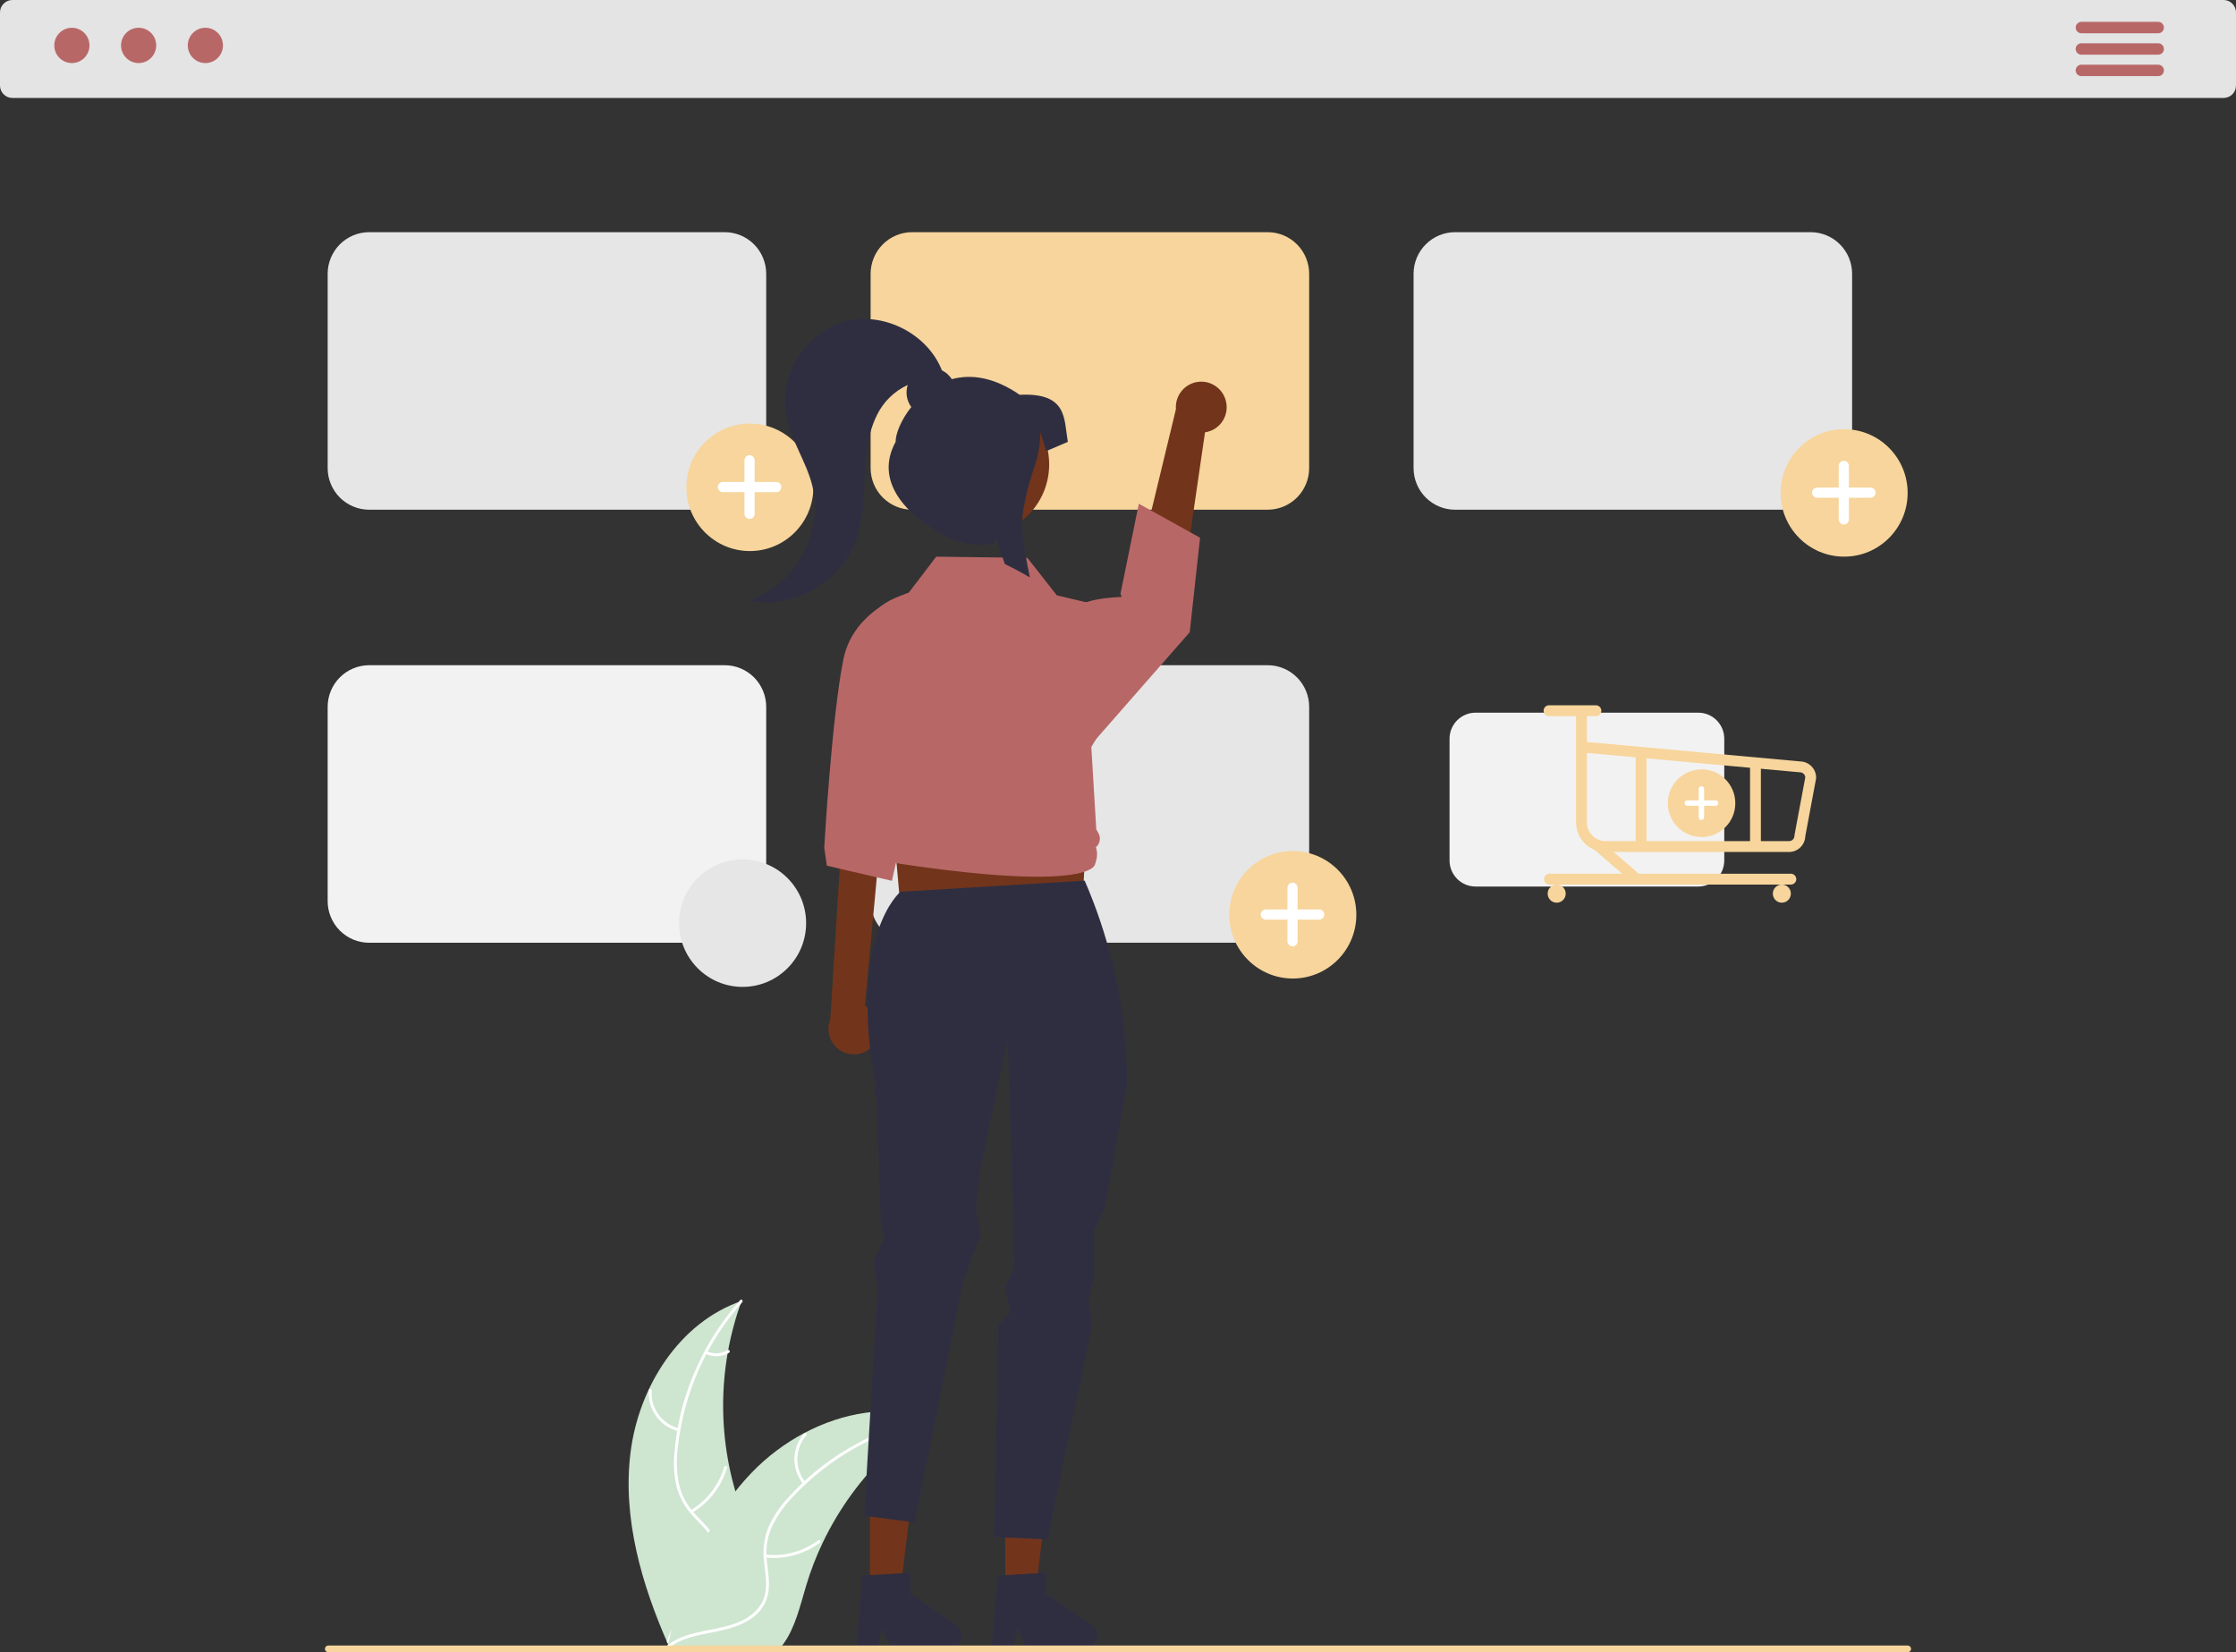 <svg width="697" height="515" viewBox="0 0 697 515" fill="none" xmlns="http://www.w3.org/2000/svg">
<rect x="0" y="0" width="697" height="515" fill="#333333" stroke="none"/>
<g clip-path="url(#clip0)">
<path d="M693.139 30.535H3.861C2.837 30.533 1.856 30.125 1.132 29.399C0.408 28.672 0.001 27.688 0 26.661V3.874C0.001 2.847 0.408 1.862 1.132 1.136C1.856 0.41 2.837 0.001 3.861 0H693.139C694.163 0.001 695.144 0.41 695.868 1.136C696.592 1.862 696.999 2.847 697 3.874V26.661C696.999 27.688 696.592 28.672 695.868 29.399C695.144 30.125 694.163 30.533 693.139 30.535Z" fill="#E4E4E4"/>
<path d="M22.406 19.656C25.434 19.656 27.888 17.193 27.888 14.156C27.888 11.118 25.434 8.656 22.406 8.656C19.379 8.656 16.925 11.118 16.925 14.156C16.925 17.193 19.379 19.656 22.406 19.656Z" fill="#B86767"/>
<path d="M43.212 19.656C46.239 19.656 48.694 17.193 48.694 14.156C48.694 11.118 46.239 8.656 43.212 8.656C40.185 8.656 37.731 11.118 37.731 14.156C37.731 17.193 40.185 19.656 43.212 19.656Z" fill="#B86767"/>
<path d="M64.019 19.656C67.046 19.656 69.5 17.193 69.5 14.156C69.5 11.118 67.046 8.656 64.019 8.656C60.992 8.656 58.537 11.118 58.537 14.156C58.537 17.193 60.992 19.656 64.019 19.656Z" fill="#B86767"/>
<path d="M672.754 10.37H648.795C648.325 10.369 647.875 10.181 647.543 9.847C647.211 9.514 647.024 9.061 647.024 8.59C647.024 8.118 647.211 7.666 647.543 7.332C647.875 6.998 648.325 6.81 648.795 6.809H672.754C673.224 6.809 673.675 6.996 674.008 7.329C674.341 7.662 674.529 8.114 674.53 8.586C674.531 9.058 674.345 9.511 674.013 9.846C673.681 10.18 673.231 10.369 672.761 10.37H672.754Z" fill="#B86767"/>
<path d="M672.754 17.048H648.795C648.325 17.047 647.875 16.859 647.543 16.525C647.211 16.191 647.024 15.739 647.024 15.267C647.024 14.796 647.211 14.343 647.543 14.009C647.875 13.676 648.325 13.488 648.795 13.486H672.754C673.224 13.486 673.675 13.673 674.008 14.006C674.341 14.34 674.529 14.792 674.53 15.264C674.531 15.736 674.345 16.189 674.013 16.523C673.681 16.858 673.231 17.046 672.761 17.048H672.754Z" fill="#B86767"/>
<path d="M672.754 23.725H648.795C648.325 23.725 647.873 23.538 647.54 23.204C647.207 22.87 647.021 22.417 647.021 21.945C647.021 21.473 647.207 21.02 647.54 20.686C647.873 20.352 648.325 20.164 648.795 20.164H672.754C673.225 20.163 673.676 20.35 674.01 20.683C674.343 21.017 674.531 21.469 674.532 21.941C674.533 22.414 674.347 22.867 674.015 23.201C673.682 23.536 673.231 23.724 672.761 23.725H672.754Z" fill="#B86767"/>
<path d="M196.539 452.811C199.075 432.348 211.715 412.186 231.165 405.526C223.494 426.589 223.496 449.695 231.17 470.756C234.159 478.868 238.325 487.578 235.513 495.754C233.764 500.841 229.485 504.732 224.702 507.166C219.918 509.6 214.609 510.759 209.367 511.896L208.335 512.752C200.013 493.898 194.002 473.275 196.539 452.811Z" fill="#CEE5D0"/>
<path d="M231.358 405.913C220.031 418.648 212.991 434.639 211.238 451.617C210.796 455.265 210.93 458.96 211.634 462.566C212.434 466.057 214.151 469.269 216.606 471.869C218.847 474.34 221.424 476.606 223.028 479.58C223.826 481.115 224.292 482.801 224.395 484.529C224.498 486.257 224.236 487.987 223.626 489.606C222.21 493.68 219.42 497 216.579 500.152C213.425 503.652 210.093 507.237 208.752 511.877C208.59 512.439 207.73 512.153 207.892 511.592C210.225 503.52 218.035 498.934 221.759 491.664C223.497 488.271 224.227 484.332 222.598 480.751C221.173 477.619 218.517 475.28 216.227 472.798C213.794 470.297 212.009 467.236 211.027 463.884C210.142 460.325 209.867 456.641 210.213 452.99C210.862 444.757 212.797 436.677 215.948 429.047C219.495 420.32 224.504 412.265 230.759 405.232C231.146 404.797 231.743 405.481 231.358 405.913L231.358 405.913Z" fill="white"/>
<path d="M211.482 446.117C208.683 445.435 206.216 443.777 204.523 441.439C202.83 439.101 202.02 436.235 202.239 433.354C202.248 433.236 202.304 433.127 202.392 433.05C202.48 432.972 202.595 432.932 202.713 432.938C202.83 432.944 202.941 432.995 203.021 433.081C203.101 433.167 203.145 433.281 203.143 433.399C202.935 436.082 203.69 438.751 205.271 440.925C206.852 443.099 209.156 444.634 211.766 445.254C212.333 445.389 212.045 446.251 211.482 446.117Z" fill="white"/>
<path d="M215.305 470.767C220.361 467.738 224.093 462.909 225.757 457.243C225.921 456.681 226.781 456.967 226.617 457.528C224.874 463.421 220.98 468.439 215.713 471.579C215.21 471.878 214.806 471.064 215.305 470.767Z" fill="white"/>
<path d="M220.335 421.18C221.364 421.671 222.497 421.897 223.634 421.839C224.771 421.781 225.876 421.441 226.849 420.849C227.347 420.543 227.751 421.357 227.256 421.66C226.178 422.31 224.957 422.684 223.701 422.751C222.445 422.818 221.192 422.575 220.051 422.043C219.94 422.002 219.848 421.92 219.794 421.814C219.741 421.707 219.73 421.584 219.763 421.469C219.801 421.355 219.883 421.261 219.99 421.207C220.097 421.153 220.221 421.143 220.335 421.18Z" fill="white"/>
<path d="M290.453 442.076C290.148 442.276 289.842 442.475 289.536 442.682C285.44 445.385 281.569 448.417 277.962 451.749C277.679 452.002 277.396 452.263 277.121 452.524C268.516 460.643 261.489 470.295 256.396 480.989C254.373 485.246 252.676 489.651 251.32 494.167C249.447 500.403 247.91 507.314 244.202 512.415C243.821 512.951 243.408 513.464 242.964 513.949H209.456C209.38 513.91 209.304 513.88 209.227 513.841L207.889 513.903C207.943 513.665 208.004 513.419 208.058 513.182C208.088 513.044 208.126 512.906 208.157 512.767C208.18 512.675 208.203 512.583 208.218 512.499C208.226 512.468 208.234 512.438 208.241 512.415C208.256 512.33 208.28 512.254 208.295 512.177C208.631 510.804 208.978 509.431 209.334 508.058C209.334 508.05 209.334 508.05 209.342 508.042C211.96 497.554 215.81 487.414 220.809 477.836C220.962 477.552 221.115 477.261 221.283 476.977C223.598 472.737 226.255 468.694 229.226 464.888C230.86 462.81 232.598 460.815 234.432 458.913C239.183 454.007 244.672 449.881 250.7 446.686C262.718 440.32 276.632 437.88 289.475 441.769C289.804 441.869 290.125 441.969 290.453 442.076Z" fill="#CEE5D0"/>
<path d="M290.378 442.503C273.693 445.828 258.476 454.344 246.888 466.84C244.346 469.486 242.236 472.517 240.635 475.823C239.178 479.093 238.622 482.695 239.022 486.254C239.329 489.58 240.027 492.947 239.522 496.29C239.239 497.997 238.599 499.625 237.645 501.067C236.69 502.509 235.442 503.732 233.984 504.656C230.409 507.053 226.189 508.019 222.029 508.82C217.41 509.709 212.599 510.559 208.744 513.453C208.277 513.804 207.762 513.056 208.229 512.706C214.935 507.67 223.922 508.727 231.259 505.172C234.682 503.513 237.628 500.808 238.476 496.965C239.218 493.603 238.501 490.131 238.162 486.766C237.72 483.3 238.132 479.778 239.36 476.508C240.788 473.131 242.779 470.023 245.246 467.317C250.705 461.136 257.098 455.854 264.192 451.665C272.261 446.839 281.094 443.434 290.308 441.597C290.879 441.483 290.945 442.391 290.378 442.503H290.378Z" fill="white"/>
<path d="M250.384 462.596C248.558 460.361 247.583 457.547 247.634 454.658C247.685 451.768 248.758 448.991 250.662 446.822C251.048 446.385 251.744 446.967 251.357 447.405C249.581 449.421 248.582 452.009 248.54 454.699C248.498 457.39 249.416 460.007 251.128 462.079C251.5 462.529 250.753 463.044 250.384 462.596Z" fill="white"/>
<path d="M238.645 484.588C244.499 485.223 250.376 483.622 255.105 480.103C255.574 479.754 256.089 480.501 255.621 480.85C250.693 484.503 244.573 486.157 238.483 485.482C237.903 485.417 238.068 484.523 238.645 484.588Z" fill="white"/>
<path d="M272.416 448.034C272.943 449.047 273.712 449.912 274.654 450.553C275.597 451.193 276.683 451.589 277.816 451.704C278.397 451.762 278.231 452.655 277.654 452.599C276.403 452.465 275.204 452.027 274.161 451.322C273.118 450.616 272.263 449.665 271.671 448.552C271.607 448.452 271.583 448.331 271.604 448.213C271.625 448.096 271.69 447.991 271.786 447.92C271.885 447.852 272.006 447.825 272.124 447.847C272.242 447.868 272.347 447.936 272.416 448.034L272.416 448.034Z" fill="white"/>
<path d="M225.918 158.882H115.06C111.635 158.878 108.35 157.511 105.928 155.08C103.506 152.65 102.143 149.354 102.139 145.917V85.336C102.143 81.899 103.506 78.603 105.928 76.173C108.35 73.743 111.635 72.375 115.06 72.372H225.918C229.344 72.376 232.628 73.743 235.051 76.173C237.473 78.603 238.836 81.899 238.84 85.336V145.917C238.836 149.354 237.473 152.65 235.051 155.08C232.628 157.511 229.344 158.878 225.918 158.882V158.882Z" fill="#E6E6E6"/>
<path d="M395.166 158.882H284.308C280.883 158.878 277.598 157.511 275.176 155.08C272.754 152.65 271.391 149.354 271.387 145.917V85.336C271.391 81.899 272.754 78.603 275.176 76.173C277.598 73.743 280.883 72.375 284.308 72.372H395.166C398.592 72.375 401.876 73.743 404.299 76.173C406.721 78.603 408.084 81.899 408.088 85.336V145.917C408.084 149.354 406.721 152.65 404.299 155.08C401.876 157.511 398.592 158.878 395.166 158.882Z" fill="#F7D59C"/>
<path d="M564.414 158.882H453.556C450.131 158.878 446.846 157.511 444.424 155.08C442.002 152.65 440.639 149.354 440.635 145.917V85.336C440.639 81.899 442.002 78.603 444.424 76.173C446.846 73.743 450.131 72.375 453.556 72.372H564.414C567.84 72.375 571.124 73.743 573.547 76.173C575.969 78.603 577.332 81.899 577.335 85.336V145.917C577.332 149.354 575.969 152.65 573.547 155.08C571.124 157.511 567.84 158.878 564.414 158.882Z" fill="#E6E6E6"/>
<path d="M225.918 293.864H115.06C111.635 293.86 108.35 292.493 105.928 290.062C103.506 287.632 102.143 284.336 102.139 280.899V220.318C102.143 216.881 103.506 213.585 105.928 211.155C108.35 208.725 111.635 207.358 115.06 207.354H225.918C229.344 207.358 232.628 208.725 235.051 211.155C237.473 213.585 238.836 216.881 238.84 220.318V280.899C238.836 284.336 237.473 287.632 235.051 290.062C232.628 292.493 229.344 293.86 225.918 293.864Z" fill="#F2F2F2"/>
<path d="M395.166 293.864H284.308C280.883 293.86 277.598 292.493 275.176 290.062C272.754 287.632 271.391 284.336 271.387 280.899V220.318C271.391 216.881 272.754 213.585 275.176 211.155C277.598 208.725 280.883 207.358 284.308 207.354H395.166C398.592 207.358 401.876 208.725 404.299 211.155C406.721 213.585 408.084 216.881 408.088 220.318V280.899C408.084 284.336 406.721 287.632 404.299 290.062C401.876 292.493 398.592 293.86 395.166 293.864Z" fill="#E6E6E6"/>
<path d="M402.994 305.012C413.929 305.012 422.793 296.117 422.793 285.146C422.793 274.174 413.929 265.28 402.994 265.28C392.059 265.28 383.194 274.174 383.194 285.146C383.194 296.117 392.059 305.012 402.994 305.012Z" fill="#F7D59C"/>
<path d="M411.216 283.477H404.484V276.723C404.484 276.514 404.443 276.308 404.363 276.115C404.284 275.922 404.167 275.747 404.02 275.599C403.873 275.451 403.698 275.334 403.506 275.255C403.314 275.175 403.108 275.134 402.9 275.134V275.134C402.692 275.134 402.486 275.175 402.294 275.255C402.101 275.334 401.927 275.451 401.78 275.599C401.633 275.747 401.516 275.922 401.436 276.115C401.357 276.308 401.316 276.514 401.316 276.723V283.477H394.584C394.376 283.477 394.17 283.519 393.978 283.598C393.785 283.678 393.611 283.795 393.464 283.943C393.317 284.091 393.2 284.266 393.12 284.459C393.041 284.651 393 284.858 393 285.067V285.067C393 285.275 393.041 285.482 393.12 285.675C393.2 285.868 393.317 286.043 393.464 286.191C393.611 286.338 393.785 286.455 393.978 286.535C394.17 286.615 394.376 286.656 394.584 286.656H401.316V293.411C401.316 293.619 401.357 293.826 401.436 294.019C401.516 294.212 401.633 294.387 401.78 294.534C401.927 294.682 402.101 294.799 402.294 294.879C402.486 294.959 402.692 295 402.9 295V295C403.32 295 403.723 294.833 404.02 294.534C404.317 294.236 404.484 293.832 404.484 293.411V286.656H411.216C411.424 286.656 411.63 286.615 411.822 286.535C412.014 286.455 412.189 286.338 412.336 286.191C412.483 286.043 412.6 285.868 412.679 285.675C412.759 285.482 412.8 285.275 412.8 285.067V285.067C412.8 284.858 412.759 284.651 412.679 284.458C412.6 284.266 412.483 284.09 412.336 283.943C412.189 283.795 412.014 283.678 411.822 283.598C411.63 283.518 411.424 283.477 411.216 283.477V283.477L411.216 283.477Z" fill="white"/>
<path d="M574.846 173.513C585.781 173.513 594.645 164.619 594.645 153.647C594.645 142.675 585.781 133.781 574.846 133.781C563.911 133.781 555.046 142.675 555.046 153.647C555.046 164.619 563.911 173.513 574.846 173.513Z" fill="#F7D59C"/>
<path d="M583.068 151.979H576.336V145.224C576.336 145.016 576.295 144.809 576.215 144.616C576.136 144.423 576.019 144.248 575.872 144.101C575.725 143.953 575.55 143.836 575.358 143.756C575.166 143.676 574.96 143.635 574.752 143.635V143.635C574.544 143.635 574.338 143.676 574.146 143.756C573.953 143.836 573.779 143.953 573.632 144.101C573.485 144.248 573.368 144.423 573.288 144.616C573.209 144.809 573.168 145.016 573.168 145.224V151.979H566.436C566.228 151.979 566.022 152.02 565.83 152.1C565.637 152.18 565.463 152.297 565.316 152.444C565.169 152.592 565.052 152.767 564.972 152.96C564.893 153.153 564.852 153.36 564.852 153.568V153.568C564.852 153.777 564.893 153.984 564.972 154.176C565.052 154.369 565.169 154.545 565.316 154.692C565.463 154.84 565.637 154.957 565.83 155.037C566.022 155.117 566.228 155.158 566.436 155.158H573.168V161.912C573.168 162.121 573.209 162.328 573.288 162.52C573.368 162.713 573.485 162.888 573.632 163.036C573.779 163.184 573.953 163.301 574.146 163.381C574.338 163.46 574.544 163.501 574.752 163.501V163.501C575.172 163.501 575.575 163.334 575.872 163.036C576.169 162.738 576.336 162.334 576.336 161.912V155.158H583.068C583.276 155.158 583.482 155.116 583.674 155.037C583.866 154.957 584.041 154.84 584.188 154.692C584.335 154.544 584.451 154.369 584.531 154.176C584.611 153.984 584.652 153.777 584.652 153.568V153.568C584.652 153.359 584.611 153.153 584.531 152.96C584.451 152.767 584.335 152.592 584.188 152.444C584.041 152.297 583.866 152.18 583.674 152.1C583.482 152.02 583.276 151.979 583.068 151.979V151.979L583.068 151.979Z" fill="white"/>
<path d="M233.746 171.771C244.681 171.771 253.546 162.877 253.546 151.905C253.546 140.934 244.681 132.039 233.746 132.039C222.811 132.039 213.946 140.934 213.946 151.905C213.946 162.877 222.811 171.771 233.746 171.771Z" fill="#F7D59C"/>
<path d="M241.968 150.237H235.236V143.483C235.236 143.274 235.195 143.067 235.115 142.874C235.036 142.682 234.919 142.506 234.772 142.359C234.625 142.211 234.45 142.094 234.258 142.014C234.066 141.934 233.86 141.893 233.652 141.893V141.893C233.444 141.893 233.238 141.934 233.046 142.014C232.853 142.094 232.679 142.211 232.532 142.359C232.385 142.506 232.268 142.682 232.188 142.874C232.109 143.067 232.068 143.274 232.068 143.483V143.483V150.237H225.336C225.128 150.237 224.922 150.278 224.73 150.358C224.538 150.438 224.363 150.555 224.216 150.703C224.069 150.85 223.952 151.025 223.872 151.218C223.793 151.411 223.752 151.618 223.752 151.827V151.827C223.752 152.248 223.919 152.652 224.216 152.95C224.513 153.248 224.916 153.416 225.336 153.416H232.068V160.17C232.068 160.379 232.109 160.586 232.188 160.779C232.268 160.971 232.385 161.147 232.532 161.294C232.679 161.442 232.853 161.559 233.046 161.639C233.238 161.719 233.444 161.76 233.652 161.76V161.76C233.86 161.76 234.066 161.719 234.258 161.639C234.45 161.559 234.625 161.442 234.772 161.294C234.919 161.147 235.036 160.971 235.115 160.779C235.195 160.586 235.236 160.379 235.236 160.17V153.416H241.968C242.176 153.416 242.382 153.375 242.574 153.295C242.766 153.215 242.941 153.098 243.088 152.95C243.235 152.803 243.352 152.628 243.431 152.435C243.511 152.242 243.552 152.035 243.552 151.826V151.826C243.552 151.405 243.385 151.001 243.088 150.703C242.791 150.405 242.388 150.237 241.968 150.237V150.237V150.237Z" fill="white"/>
<path d="M381.981 124.462C382.343 125.558 382.46 126.721 382.325 127.867C382.19 129.014 381.806 130.117 381.2 131.099C380.594 132.081 379.781 132.917 378.819 133.55C377.856 134.182 376.766 134.595 375.627 134.759L366.472 197.461L351.454 190.102L366.559 127.513C366.411 125.575 366.977 123.649 368.149 122.102C369.321 120.554 371.019 119.491 372.92 119.115C374.82 118.739 376.793 119.075 378.463 120.061C380.133 121.046 381.385 122.612 381.981 124.462L381.981 124.462Z" fill="#72351B"/>
<path d="M272.633 325.28C273.301 324.34 273.757 323.265 273.966 322.13C274.175 320.994 274.134 319.826 273.845 318.709C273.556 317.591 273.027 316.551 272.294 315.66C271.56 314.77 270.642 314.052 269.602 313.557L275.779 246.862L262.842 253.515L258.803 317.785C258.089 319.592 258.061 321.599 258.724 323.426C259.387 325.253 260.695 326.772 262.4 327.696C264.104 328.62 266.088 328.884 267.974 328.439C269.86 327.994 271.517 326.87 272.633 325.28H272.633Z" fill="#72351B"/>
<path d="M281.471 291.547L336.985 289.405L340.188 231.562H276.133L281.471 291.547Z" fill="#72351B"/>
<path d="M271.167 495.824L280.654 495.823L285.166 459.11H271.166L271.167 495.824Z" fill="#72351B"/>
<path d="M268.814 491.129L283.81 490.23V496.677L298.067 506.556C298.772 507.044 299.302 507.745 299.581 508.557C299.86 509.369 299.873 510.249 299.619 511.068C299.364 511.888 298.855 512.605 298.165 513.114C297.476 513.623 296.643 513.897 295.787 513.897H277.934L274.856 507.52L273.655 513.897H266.923L268.814 491.129Z" fill="#2F2E41"/>
<path d="M313.361 495.824L322.848 495.823L327.36 459.11H313.36L313.361 495.824Z" fill="#72351B"/>
<path d="M280.7 277.969C280.7 277.969 264.09 291.424 273.095 339.476C271.724 339.64 273.276 342.351 273.276 342.351L274.575 381.505L275.58 385.992L272.241 393.233L273.617 401.1L269.375 472.503L285.048 474.536L300.046 400.389L302.902 392.052L305.767 384.745L304.222 376.953L305.489 364.859L314.135 324.078L316.252 394.807L313.298 401.559L314.942 408.971L311.28 412.906L309.833 479.082L326.545 479.866L340.372 413.156L339.3 404.643L341.139 398.349V383.646L344.29 376.707L351.159 338.871C351.159 338.871 353.231 309.298 338.112 274.499L280.7 277.969Z" fill="#2F2E41"/>
<path d="M287.47 183.489C287.47 183.489 266.49 187.652 262.875 205.604C259.261 223.556 256.935 264.18 256.935 264.18L257.726 269.838L278.02 274.559L290.973 217.638L287.47 183.489Z" fill="#B86767"/>
<path d="M335.348 189.549C335.348 189.549 337.475 186.559 349.384 186.098C349.874 186.079 349.267 185.103 349.267 185.103L354.994 157.015L374.081 167.618L370.859 197.064L339.496 232.857L335.348 189.549Z" fill="#B86767"/>
<path d="M323.451 273.282C314.466 273.283 300.94 272.288 280.579 269.255C279.267 269.056 278.053 268.442 277.114 267.502C276.175 266.562 275.56 265.346 275.359 264.03C274.694 263.326 274.262 262.433 274.12 261.473C273.979 260.514 274.135 259.533 274.568 258.666L274.587 258.629L274.126 258.083C273.412 257.242 272.993 256.19 272.933 255.087C272.872 253.984 273.173 252.892 273.79 251.977L267.484 206.715C266.844 202.22 267.824 197.644 270.247 193.809C272.67 189.974 276.377 187.133 280.701 185.796L283.029 185.069L291.832 173.515L292.006 173.517L320.266 173.895L329.437 185.58L344.262 189.088L344.301 189.314L347.743 209.269C349.533 219.647 345.428 223.73 340.187 232.857L341.725 258.49L342.423 259.762C342.81 260.466 342.94 261.284 342.79 262.074C342.64 262.864 342.219 263.577 341.6 264.088C342.068 265.429 342.1 266.884 341.692 268.244L341.329 269.447C341.33 269.481 341.233 269.97 340.45 270.566C339.039 271.642 334.987 273.282 323.451 273.282Z" fill="#B86767"/>
<path d="M311.008 491.129L326.004 490.23V496.677L340.261 506.556C340.966 507.044 341.496 507.745 341.775 508.557C342.054 509.369 342.067 510.249 341.813 511.068C341.558 511.888 341.049 512.605 340.36 513.114C339.67 513.623 338.837 513.897 337.981 513.897H320.128L317.05 507.52L315.849 513.897H309.117L311.008 491.129Z" fill="#2F2E41"/>
<path d="M326.758 148.339C328.718 136.22 320.516 124.802 308.438 122.835C296.36 120.869 284.979 129.098 283.019 141.217C281.059 153.336 289.262 164.754 301.34 166.721C313.418 168.687 324.798 160.457 326.758 148.339Z" fill="#72351B"/>
<path d="M317.844 123.056C309.724 117.453 302.573 116.599 296.699 118.189C295.938 117.007 294.87 116.056 293.61 115.437C289.029 103.854 275.087 96.898 263.122 100.28C251.08 103.683 242.771 117.067 245.037 129.412C246.441 137.064 251.241 143.691 253.171 151.226C256.909 165.814 247.792 182.525 233.531 187.227C247.034 189.948 261.897 181.672 266.741 168.736C269.094 162.453 269.236 155.593 269.535 148.888C269.614 144.259 270.179 139.652 271.221 135.143C271.739 133.12 272.469 131.158 273.401 129.291C275.431 125.186 278.803 121.904 282.954 119.992C282.582 121.145 282.489 122.371 282.683 123.567C282.876 124.764 283.35 125.897 284.066 126.874C280.9 130.854 279.176 135.158 279.176 137.736C272.598 149.8 282.005 160.162 294.028 166.762C298.824 169.409 304.361 170.377 309.766 169.515L310.269 167.361L310.951 169.301L313.226 175.808C315.851 177.082 318.452 178.478 321.031 179.997C320.052 175.38 319.259 170.772 318.713 166.266C317.958 160.134 320.591 151.004 322.49 145.452C323.667 142.03 324.271 138.436 324.278 134.817V134.658L326.127 140.617L332.858 137.736C331.606 130.529 332.858 122.347 317.844 123.056Z" fill="#2F2E41"/>
<path d="M594.688 515H102.312C102.039 514.999 101.777 514.889 101.585 514.695C101.392 514.5 101.284 514.237 101.284 513.963C101.284 513.689 101.392 513.426 101.585 513.232C101.777 513.037 102.039 512.928 102.312 512.926H594.688C594.961 512.928 595.223 513.037 595.416 513.232C595.608 513.426 595.716 513.689 595.716 513.963C595.716 514.237 595.608 514.5 595.416 514.695C595.223 514.889 594.961 514.999 594.688 515V515Z" fill="#F7D59C"/>
<path d="M231.482 307.622C242.418 307.622 251.282 298.728 251.282 287.756C251.282 276.785 242.418 267.89 231.482 267.89C220.547 267.89 211.683 276.785 211.683 287.756C211.683 298.728 220.547 307.622 231.482 307.622Z" fill="#E6E6E6"/>
<path d="M529.389 276.339H459.943C457.797 276.336 455.74 275.48 454.222 273.957C452.705 272.435 451.851 270.37 451.849 268.217V230.266C451.851 228.113 452.705 226.049 454.222 224.526C455.74 223.004 457.797 222.147 459.943 222.145H529.389C531.535 222.147 533.593 223.004 535.11 224.526C536.628 226.049 537.481 228.113 537.484 230.266V268.217C537.481 270.37 536.628 272.435 535.11 273.957C533.593 275.48 531.535 276.336 529.389 276.339V276.339Z" fill="#F2F2F2"/>
<path d="M530.413 260.923C536.22 260.923 540.927 256.2 540.927 250.373C540.927 244.547 536.22 239.823 530.413 239.823C524.605 239.823 519.898 244.547 519.898 250.373C519.898 256.2 524.605 260.923 530.413 260.923Z" fill="#F7D59C"/>
<path d="M534.779 249.487H531.204V245.9C531.204 245.79 531.182 245.68 531.14 245.577C531.097 245.475 531.036 245.382 530.957 245.304C530.879 245.225 530.787 245.163 530.684 245.121C530.582 245.078 530.473 245.056 530.363 245.056C530.139 245.056 529.925 245.145 529.768 245.304C529.61 245.462 529.521 245.677 529.521 245.9V249.487H525.946C525.723 249.487 525.509 249.576 525.351 249.735C525.194 249.893 525.105 250.108 525.105 250.331V250.331C525.105 250.442 525.127 250.552 525.169 250.654C525.211 250.757 525.273 250.85 525.351 250.928C525.43 251.007 525.522 251.069 525.624 251.111C525.726 251.154 525.836 251.176 525.946 251.176H529.521V254.763C529.521 254.873 529.543 254.983 529.585 255.086C529.628 255.188 529.69 255.281 529.768 255.359C529.846 255.438 529.939 255.5 530.041 255.542C530.143 255.585 530.252 255.607 530.363 255.607V255.607C530.586 255.607 530.8 255.518 530.957 255.359C531.115 255.201 531.204 254.986 531.204 254.763V251.176H534.779C535.002 251.176 535.216 251.087 535.374 250.928C535.531 250.77 535.62 250.555 535.62 250.332V250.332C535.62 250.221 535.598 250.111 535.556 250.009C535.514 249.906 535.452 249.813 535.374 249.735C535.296 249.656 535.203 249.594 535.101 249.552C534.999 249.509 534.889 249.487 534.779 249.487L534.779 249.487Z" fill="white"/>
<path d="M557.682 265.569H500.452C498.023 265.566 495.694 264.597 493.977 262.874C492.259 261.15 491.293 258.814 491.29 256.377V222.1C491.291 221.651 491.47 221.222 491.786 220.905C492.102 220.588 492.531 220.41 492.978 220.41C493.425 220.41 493.854 220.588 494.17 220.905C494.487 221.222 494.665 221.651 494.666 222.1V231.28L561.142 237.343C562.47 237.366 563.735 237.912 564.667 238.862C565.598 239.812 566.12 241.091 566.122 242.423C566.122 242.528 566.112 242.632 566.093 242.735L562.743 260.661C562.697 261.977 562.144 263.224 561.2 264.14C560.256 265.055 558.995 265.567 557.682 265.569V265.569ZM494.666 234.681V256.376C494.668 257.916 495.278 259.391 496.363 260.479C497.448 261.568 498.918 262.18 500.452 262.182H557.682C558.13 262.181 558.559 262.003 558.875 261.685C559.192 261.368 559.37 260.937 559.37 260.488C559.37 260.383 559.38 260.279 559.399 260.176L562.741 242.292C562.708 241.867 562.516 241.47 562.204 241.181C561.892 240.891 561.483 240.73 561.058 240.729C561.007 240.729 560.956 240.727 560.905 240.722L494.666 234.681Z" fill="#F7D59C"/>
<path d="M485.245 281.376C486.799 281.376 488.058 280.112 488.058 278.553C488.058 276.994 486.799 275.73 485.245 275.73C483.691 275.73 482.432 276.994 482.432 278.553C482.432 280.112 483.691 281.376 485.245 281.376Z" fill="#F7D59C"/>
<path d="M555.432 281.376C556.985 281.376 558.245 280.112 558.245 278.553C558.245 276.994 556.985 275.73 555.432 275.73C553.878 275.73 552.619 276.994 552.619 278.553C552.619 280.112 553.878 281.376 555.432 281.376Z" fill="#F7D59C"/>
<path d="M558.245 275.731H482.994C482.547 275.731 482.117 275.552 481.801 275.235C481.484 274.917 481.306 274.486 481.306 274.037C481.306 273.588 481.484 273.157 481.801 272.84C482.117 272.522 482.547 272.344 482.994 272.344H558.245C558.693 272.344 559.122 272.522 559.439 272.84C559.755 273.157 559.933 273.588 559.933 274.037C559.933 274.486 559.755 274.917 559.439 275.235C559.122 275.552 558.693 275.731 558.245 275.731V275.731Z" fill="#F7D59C"/>
<path d="M497.479 223.229H482.851C482.404 223.228 481.975 223.049 481.66 222.732C481.344 222.414 481.167 221.984 481.167 221.535C481.167 221.087 481.344 220.657 481.66 220.339C481.975 220.022 482.404 219.843 482.851 219.842H497.479C497.926 219.843 498.355 220.022 498.671 220.339C498.986 220.657 499.164 221.087 499.164 221.535C499.164 221.984 498.986 222.414 498.671 222.732C498.355 223.049 497.926 223.228 497.479 223.229V223.229Z" fill="#F7D59C"/>
<path d="M509.215 274.868C508.812 274.869 508.421 274.723 508.116 274.459L497.021 264.893C496.852 264.748 496.714 264.571 496.613 264.373C496.513 264.174 496.452 263.958 496.435 263.736C496.419 263.514 496.445 263.291 496.514 263.079C496.584 262.867 496.694 262.671 496.838 262.502C496.983 262.334 497.159 262.195 497.357 262.095C497.556 261.994 497.771 261.934 497.993 261.917C498.214 261.901 498.437 261.928 498.647 261.998C498.858 262.068 499.053 262.178 499.221 262.324L510.316 271.89C510.577 272.116 510.764 272.416 510.85 272.751C510.936 273.086 510.918 273.439 510.798 273.764C510.678 274.088 510.462 274.368 510.179 274.565C509.896 274.763 509.56 274.868 509.215 274.868V274.868Z" fill="#F7D59C"/>
<path d="M511.553 264.529C511.331 264.529 511.112 264.485 510.907 264.4C510.702 264.315 510.516 264.19 510.359 264.033C510.202 263.875 510.078 263.689 509.993 263.483C509.908 263.278 509.865 263.058 509.865 262.835V235.649C509.865 235.2 510.043 234.769 510.359 234.451C510.676 234.134 511.105 233.955 511.553 233.955C512 233.955 512.43 234.134 512.746 234.451C513.063 234.769 513.241 235.2 513.241 235.649V262.835C513.241 263.057 513.197 263.278 513.112 263.483C513.027 263.689 512.903 263.875 512.746 264.033C512.59 264.19 512.404 264.315 512.199 264.4C511.994 264.485 511.775 264.529 511.553 264.529H511.553Z" fill="#F7D59C"/>
<path d="M547.209 264.529C546.987 264.529 546.768 264.485 546.563 264.4C546.358 264.315 546.172 264.19 546.015 264.033C545.859 263.876 545.734 263.689 545.65 263.483C545.565 263.278 545.521 263.058 545.521 262.835V237.907C545.522 237.459 545.7 237.029 546.017 236.712C546.333 236.395 546.762 236.217 547.209 236.217C547.656 236.217 548.085 236.395 548.401 236.712C548.718 237.029 548.896 237.459 548.897 237.907V262.835C548.897 263.058 548.853 263.278 548.768 263.483C548.684 263.689 548.559 263.876 548.403 264.033C548.246 264.19 548.06 264.315 547.855 264.4C547.65 264.485 547.431 264.529 547.209 264.529H547.209Z" fill="#F7D59C"/>
</g>
<defs>
<clipPath id="clip0">
<rect width="697" height="515" fill="white"/>
</clipPath>
</defs>
</svg>
